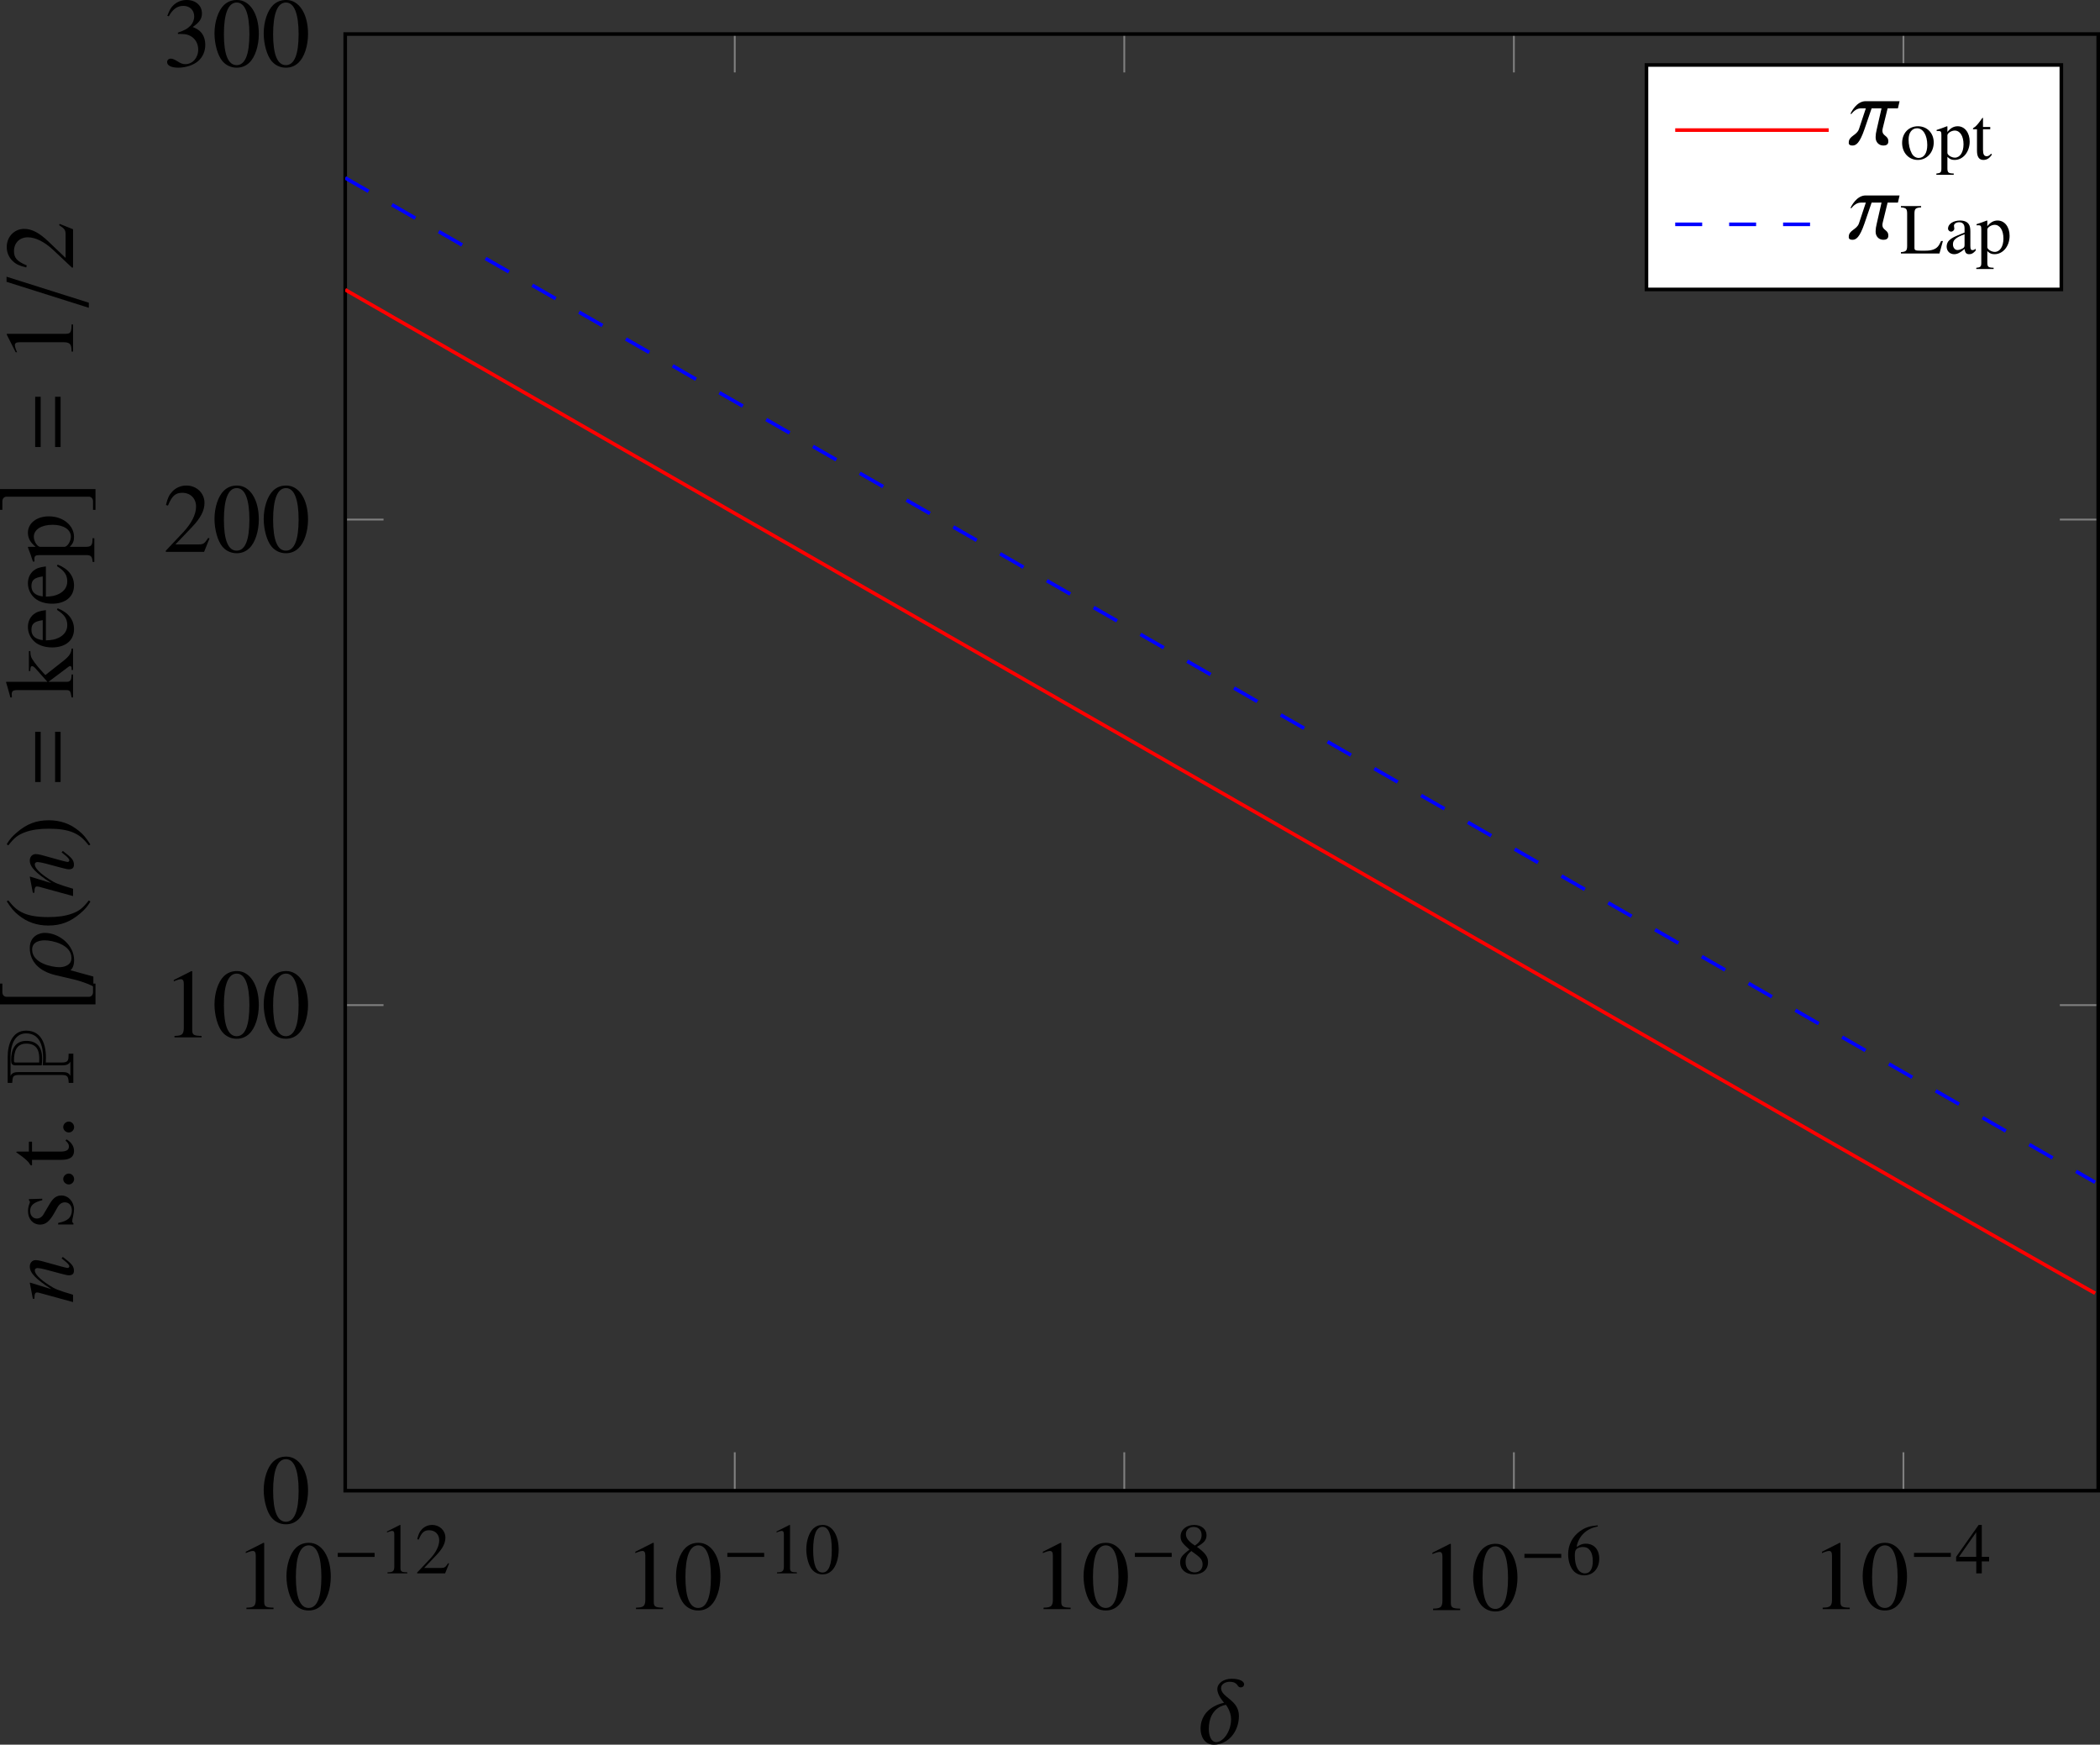 <?xml version='1.0' encoding='UTF-8'?>
<!-- This file was generated by dvisvgm 2.14 -->
<svg version='1.1' xmlns='http://www.w3.org/2000/svg' xmlns:xlink='http://www.w3.org/1999/xlink' width='228.07pt' height='189.445pt' viewBox='3.558 56.284 228.07 189.445'>
<rect x="3.558" y="56.284" width="228.07" height="189.445" fill="#333333" stroke="none"/>
<defs>
<clipPath id='clip1'>
<path d='M29.321 155.82H165.309V42.843H29.321Z'/>
</clipPath>
<path id='g80-2' d='M1.787 5.464V5.314H1.261C1.112 5.314 .986 5.212 .986 5.063V.06C.986-.09 1.112-.191 1.261-.191H1.787V-.335H.526V5.464H1.787Z'/>
<path id='g80-3' d='M1.465 5.464V-.335H.203V-.191H.729C.879-.191 1.004-.09 1.004 .06V5.063C1.004 5.212 .879 5.314 .729 5.314H.203V5.464H1.465Z'/>
<path id='g35-80' d='M5.42-4.752C5.42-6.177 3.975-6.615 2.79-6.615H.13V-6.157C.757-6.107 .936-6.127 .936-5.43V-1.275C.936-.568 .847-.478 .13-.438V.03H3.088V-.448C2.441-.458 2.192-.438 2.192-1.166V-2.76C3.606-2.66 5.42-2.959 5.42-4.752ZM5.141-4.752C5.141-3.357 3.826-3.029 2.68-3.029C2.421-3.029 2.162-3.049 1.903-3.068V-1.166C1.903-.827 1.933-.428 2.291-.269H.837C1.146-.399 1.225-.697 1.225-1.006V-5.43C1.225-5.788 1.215-6.177 .827-6.326H2.79C3.796-6.326 5.141-5.988 5.141-4.752ZM4.384-4.732C4.384-5.908 3.457-6.267 2.441-6.267C2.072-6.267 1.903-6.187 1.903-5.798V-3.168C2.142-3.138 2.381-3.128 2.62-3.128C3.676-3.128 4.384-3.597 4.384-4.732ZM4.105-4.732C4.105-3.766 3.517-3.417 2.62-3.417C2.471-3.417 2.331-3.417 2.192-3.427V-5.798C2.192-5.948 2.242-5.978 2.371-5.978C3.238-5.978 4.105-5.778 4.105-4.732Z'/>
<path id='g18-61' d='M4.558-2.62V-3.065H.492V-2.62H4.558ZM4.558-1.008V-1.453H.492V-1.008H4.558Z'/>
<path id='g25-0' d='M5.147-2.053V-2.555H.556V-2.053H5.147Z'/>
<use id='g99-48' xlink:href='#g17-48'/>
<use id='g99-49' xlink:href='#g17-49'/>
<use id='g99-50' xlink:href='#g17-50'/>
<use id='g99-52' xlink:href='#g17-52'/>
<use id='g99-54' xlink:href='#g17-54'/>
<use id='g99-56' xlink:href='#g17-56'/>
<use id='g111-46' xlink:href='#g17-46' transform='scale(1.369)'/>
<use id='g111-101' xlink:href='#g17-101' transform='scale(1.369)'/>
<use id='g111-107' xlink:href='#g17-107' transform='scale(1.369)'/>
<use id='g111-112' xlink:href='#g17-112' transform='scale(1.369)'/>
<use id='g111-115' xlink:href='#g17-115' transform='scale(1.369)'/>
<use id='g111-116' xlink:href='#g17-116' transform='scale(1.369)'/>
<use id='g93-14' xlink:href='#g27-14' transform='scale(1.217)'/>
<use id='g93-25' xlink:href='#g27-25' transform='scale(1.217)'/>
<use id='g93-26' xlink:href='#g27-26' transform='scale(1.217)'/>
<use id='g93-61' xlink:href='#g27-61' transform='scale(1.217)'/>
<path id='g14-110' d='M4.566-1.161L4.357-.903C4.069-.536 3.891-.377 3.752-.377C3.672-.377 3.593-.457 3.593-.536C3.593-.605 3.593-.605 3.732-1.161L4.298-3.206C4.347-3.414 4.387-3.633 4.387-3.772C4.387-4.129 4.119-4.377 3.732-4.377C3.097-4.377 2.471-3.782 1.449-2.194L2.114-4.357L2.084-4.377C1.548-4.268 1.34-4.228 .476-4.069V-3.911C.983-3.901 1.112-3.841 1.112-3.643C1.112-3.583 1.102-3.524 1.092-3.474L.139 0H.883C1.35-1.568 1.439-1.787 1.876-2.462C2.471-3.375 2.978-3.871 3.345-3.871C3.494-3.871 3.583-3.762 3.583-3.583C3.583-3.464 3.524-3.136 3.444-2.829L3.007-1.191C2.878-.685 2.849-.546 2.849-.447C2.849-.069 2.988 .089 3.315 .089C3.762 .089 4.02-.119 4.705-1.032L4.566-1.161Z'/>
<use id='g94-110' xlink:href='#g14-110' transform='scale(1.095)'/>
<use id='g76-80' xlink:href='#g35-80' transform='scale(1.095)'/>
<use id='g102-40' xlink:href='#g17-40' transform='scale(1.369)'/>
<use id='g102-41' xlink:href='#g17-41' transform='scale(1.369)'/>
<use id='g102-48' xlink:href='#g17-48' transform='scale(1.369)'/>
<use id='g102-49' xlink:href='#g17-49' transform='scale(1.369)'/>
<use id='g102-50' xlink:href='#g17-50' transform='scale(1.369)'/>
<use id='g102-51' xlink:href='#g17-51' transform='scale(1.369)'/>
<use id='g103-61' xlink:href='#g18-61' transform='scale(1.369)'/>
<use id='g84-0' xlink:href='#g25-0' transform='scale(.889)'/>
<path id='g17-40' d='M2.342-5.368C1.755-4.987 1.517-4.78 1.223-4.415C.659-3.724 .381-2.93 .381-2.001C.381-.993 .675-.214 1.374 .596C1.699 .977 1.906 1.151 2.319 1.405L2.414 1.278C1.779 .778 1.556 .5 1.342-.095C1.151-.627 1.064-1.231 1.064-2.025C1.064-2.859 1.167-3.51 1.382-4.002C1.604-4.494 1.842-4.78 2.414-5.241L2.342-5.368Z'/>
<path id='g17-41' d='M.302 1.405C.889 1.024 1.128 .818 1.421 .453C1.985-.238 2.263-1.032 2.263-1.961C2.263-2.978 1.969-3.748 1.27-4.558C.945-4.939 .738-5.114 .326-5.368L.23-5.241C.865-4.74 1.08-4.462 1.302-3.867C1.493-3.335 1.58-2.731 1.58-1.937C1.58-1.112 1.477-.453 1.263 .032C1.04 .532 .802 .818 .23 1.278L.302 1.405Z'/>
<path id='g17-46' d='M.993-.794C.754-.794 .556-.588 .556-.341C.556-.111 .754 .087 .985 .087C1.231 .087 1.437-.111 1.437-.341C1.437-.588 1.231-.794 .993-.794Z'/>
<path id='g17-48' d='M2.017-5.368C1.58-5.368 1.247-5.233 .953-4.955C.492-4.51 .191-3.597 .191-2.668C.191-1.802 .453-.873 .826-.429C1.12-.079 1.525 .111 1.985 .111C2.39 .111 2.731-.024 3.017-.302C3.478-.738 3.78-1.66 3.78-2.62C3.78-4.248 3.057-5.368 2.017-5.368ZM1.993-5.161C2.66-5.161 3.017-4.264 3.017-2.604S2.668-.095 1.985-.095S.953-.945 .953-2.596C.953-4.28 1.31-5.161 1.993-5.161Z'/>
<path id='g17-49' d='M2.311-5.368L.881-4.645V-4.534C.977-4.574 1.064-4.605 1.096-4.621C1.239-4.677 1.374-4.709 1.453-4.709C1.62-4.709 1.691-4.59 1.691-4.335V-.738C1.691-.476 1.628-.294 1.501-.222C1.382-.151 1.27-.127 .937-.119V0H3.128V-.119C2.501-.127 2.374-.206 2.374-.588V-5.352L2.311-5.368Z'/>
<path id='g17-50' d='M3.772-1.088L3.668-1.128C3.375-.675 3.271-.603 2.914-.603H1.016L2.35-2.001C3.057-2.739 3.367-3.343 3.367-3.962C3.367-4.756 2.724-5.368 1.898-5.368C1.461-5.368 1.048-5.193 .754-4.875C.5-4.605 .381-4.351 .246-3.788L.413-3.748C.731-4.526 1.016-4.78 1.564-4.78C2.231-4.78 2.684-4.327 2.684-3.66C2.684-3.041 2.319-2.303 1.652-1.596L.238-.095V0H3.335L3.772-1.088Z'/>
<path id='g17-51' d='M1.215-2.62C1.683-2.62 1.866-2.604 2.057-2.533C2.549-2.358 2.859-1.906 2.859-1.358C2.859-.691 2.406-.175 1.818-.175C1.604-.175 1.445-.23 1.151-.421C.913-.564 .778-.619 .643-.619C.461-.619 .341-.508 .341-.341C.341-.064 .683 .111 1.239 .111C1.85 .111 2.477-.095 2.851-.421S3.43-1.207 3.43-1.739C3.43-2.144 3.303-2.517 3.073-2.763C2.914-2.938 2.763-3.033 2.414-3.184C2.962-3.557 3.16-3.851 3.16-4.28C3.16-4.923 2.652-5.368 1.922-5.368C1.525-5.368 1.175-5.233 .889-4.979C.651-4.764 .532-4.558 .357-4.081L.476-4.05C.802-4.629 1.159-4.891 1.66-4.891C2.176-4.891 2.533-4.542 2.533-4.042C2.533-3.756 2.414-3.47 2.215-3.271C1.977-3.033 1.755-2.914 1.215-2.724V-2.62Z'/>
<path id='g17-52' d='M3.748-1.834H2.938V-5.368H2.589L.095-1.834V-1.326H2.327V0H2.938V-1.326H3.748V-1.834ZM2.319-1.834H.413L2.319-4.558V-1.834Z'/>
<path id='g17-54' d='M3.541-5.431C2.636-5.352 2.176-5.201 1.596-4.796C.738-4.185 .27-3.279 .27-2.215C.27-1.525 .484-.826 .826-.429C1.128-.079 1.556 .111 2.049 .111C3.033 .111 3.716-.643 3.716-1.739C3.716-2.755 3.136-3.398 2.223-3.398C1.874-3.398 1.707-3.343 1.207-3.041C1.421-4.24 2.311-5.098 3.557-5.304L3.541-5.431ZM1.922-3.033C2.604-3.033 3.001-2.462 3.001-1.469C3.001-.596 2.692-.111 2.136-.111C1.437-.111 1.008-.858 1.008-2.088C1.008-2.493 1.072-2.716 1.231-2.835C1.397-2.962 1.644-3.033 1.922-3.033Z'/>
<path id='g17-56' d='M2.303-2.946C3.089-3.367 3.367-3.7 3.367-4.24C3.367-4.891 2.795-5.368 2.001-5.368C1.135-5.368 .492-4.836 .492-4.113C.492-3.597 .643-3.367 1.477-2.636C.619-1.985 .445-1.739 .445-1.199C.445-.429 1.072 .111 1.969 .111C2.922 .111 3.533-.413 3.533-1.231C3.533-1.842 3.263-2.231 2.303-2.946ZM2.16-2.128C2.739-1.715 2.93-1.429 2.93-.985C2.93-.468 2.573-.111 2.057-.111C1.453-.111 1.048-.572 1.048-1.263C1.048-1.771 1.223-2.104 1.683-2.477L2.16-2.128ZM2.072-3.089C1.366-3.549 1.08-3.915 1.08-4.359C1.08-4.82 1.437-5.145 1.937-5.145C2.477-5.145 2.819-4.796 2.819-4.248C2.819-3.795 2.596-3.438 2.144-3.136C2.104-3.113 2.104-3.113 2.072-3.089Z'/>
<path id='g17-76' d='M4.55-1.382C4.415-1.08 4.304-.897 4.185-.762C3.907-.453 3.47-.31 2.811-.31H2.279C1.699-.31 1.596-.357 1.596-.635V-4.391C1.596-4.955 1.707-5.066 2.334-5.106V-5.257H.095V-5.106C.683-5.058 .786-4.947 .786-4.391V-.865C.786-.31 .675-.191 .095-.151V0H4.367L4.748-1.382H4.55Z'/>
<path id='g17-97' d='M3.51-.524C3.375-.413 3.279-.373 3.16-.373C2.978-.373 2.922-.484 2.922-.834V-2.382C2.922-2.795 2.882-3.025 2.763-3.216C2.589-3.502 2.247-3.653 1.779-3.653C1.032-3.653 .445-3.263 .445-2.763C.445-2.581 .603-2.422 .786-2.422C.977-2.422 1.143-2.581 1.143-2.755C1.143-2.787 1.135-2.827 1.128-2.882C1.112-2.954 1.104-3.017 1.104-3.073C1.104-3.287 1.358-3.462 1.675-3.462C2.064-3.462 2.279-3.232 2.279-2.803V-2.319C1.056-1.826 .921-1.763 .58-1.461C.405-1.302 .294-1.032 .294-.77C.294-.27 .643 .079 1.128 .079C1.477 .079 1.802-.087 2.287-.5C2.327-.087 2.469 .079 2.795 .079C3.065 .079 3.232-.016 3.51-.318V-.524ZM2.279-.977C2.279-.731 2.239-.659 2.072-.564C1.882-.453 1.66-.381 1.493-.381C1.215-.381 .993-.651 .993-.993V-1.024C.993-1.493 1.318-1.779 2.279-2.128V-.977Z'/>
<path id='g17-101' d='M3.24-1.302C2.859-.699 2.517-.468 2.009-.468C1.556-.468 1.215-.699 .985-1.151C.842-1.453 .786-1.715 .77-2.199H3.216C3.152-2.716 3.073-2.946 2.874-3.2C2.636-3.486 2.271-3.653 1.858-3.653C1.461-3.653 1.088-3.51 .786-3.24C.413-2.914 .199-2.35 .199-1.699C.199-.603 .77 .079 1.683 .079C2.438 .079 3.033-.389 3.367-1.247L3.24-1.302ZM.786-2.454C.873-3.073 1.143-3.367 1.628-3.367S2.303-3.144 2.406-2.454H.786Z'/>
<path id='g17-107' d='M.056-4.947C.159-4.955 .23-4.963 .31-4.963C.572-4.963 .651-4.859 .651-4.478V-.651C.651-.238 .627-.214 .056-.119V0H1.914V-.119L1.755-.127C1.437-.143 1.318-.254 1.318-.532V-1.993L2.43-.508L2.454-.476C2.469-.453 2.485-.429 2.509-.405C2.573-.326 2.596-.278 2.596-.238C2.596-.167 2.525-.119 2.43-.119H2.279V0H4.01V-.119C3.66-.143 3.414-.294 3.081-.699L1.866-2.239L2.096-2.454C2.66-2.978 3.152-3.343 3.383-3.406C3.502-3.438 3.613-3.454 3.748-3.454H3.811V-3.573H2.192V-3.462C2.501-3.454 2.589-3.422 2.589-3.311C2.589-3.248 2.517-3.136 2.406-3.041L1.318-2.072V-5.407L1.286-5.423C.985-5.328 .754-5.264 .294-5.137L.056-5.074V-4.947Z'/>
<path id='g17-111' d='M1.985-3.653C.953-3.653 .23-2.89 .23-1.795C.23-.723 .969 .079 1.969 .079S3.732-.762 3.732-1.858C3.732-2.898 3.001-3.653 1.985-3.653ZM1.882-3.43C2.549-3.43 3.017-2.668 3.017-1.58C3.017-.683 2.66-.143 2.064-.143C1.755-.143 1.461-.333 1.294-.651C1.072-1.064 .945-1.62 .945-2.184C.945-2.938 1.318-3.43 1.882-3.43Z'/>
<path id='g17-112' d='M.071-3.121C.143-3.128 .199-3.128 .27-3.128C.54-3.128 .596-3.049 .596-2.676V1.04C.596 1.453 .508 1.54 .04 1.588V1.723H1.961V1.58C1.366 1.572 1.263 1.485 1.263 .985V-.262C1.54 0 1.731 .079 2.064 .079C3.001 .079 3.732-.81 3.732-1.961C3.732-2.946 3.176-3.653 2.406-3.653C1.961-3.653 1.612-3.454 1.263-3.025V-3.637L1.215-3.653C.786-3.486 .508-3.383 .071-3.248V-3.121ZM1.263-2.652C1.263-2.89 1.707-3.176 2.072-3.176C2.66-3.176 3.049-2.573 3.049-1.652C3.049-.77 2.66-.175 2.088-.175C1.715-.175 1.263-.461 1.263-.699V-2.652Z'/>
<path id='g17-115' d='M2.501-2.493L2.469-3.573H2.382L2.366-3.557C2.295-3.502 2.287-3.494 2.255-3.494C2.207-3.494 2.128-3.51 2.041-3.549C1.866-3.613 1.691-3.645 1.485-3.645C.858-3.645 .405-3.24 .405-2.668C.405-2.223 .659-1.906 1.334-1.525L1.795-1.263C2.072-1.104 2.207-.913 2.207-.667C2.207-.318 1.953-.095 1.548-.095C1.278-.095 1.032-.199 .881-.373C.715-.572 .643-.754 .54-1.207H.413V.032H.516C.572-.048 .603-.064 .699-.064C.77-.064 .881-.048 1.064 0C1.286 .048 1.501 .079 1.644 .079C2.255 .079 2.763-.381 2.763-.937C2.763-1.334 2.573-1.596 2.096-1.882L1.239-2.39C1.016-2.517 .897-2.716 .897-2.93C.897-3.248 1.143-3.47 1.509-3.47C1.961-3.47 2.199-3.2 2.382-2.493H2.501Z'/>
<path id='g17-116' d='M2.025-3.573H1.223V-4.494C1.223-4.574 1.215-4.597 1.167-4.597C1.112-4.526 1.064-4.455 1.008-4.375C.707-3.938 .365-3.557 .238-3.526C.151-3.47 .103-3.414 .103-3.375C.103-3.351 .111-3.335 .135-3.319H.556V-.929C.556-.262 .794 .079 1.263 .079C1.652 .079 1.953-.111 2.215-.524L2.112-.611C1.945-.413 1.81-.333 1.636-.333C1.342-.333 1.223-.548 1.223-1.048V-3.319H2.025V-3.573Z'/>
<use id='g82-2' xlink:href='#g80-2' transform='scale(1.825)'/>
<use id='g82-3' xlink:href='#g80-3' transform='scale(1.825)'/>
<path id='g27-14' d='M4.127-5.36C4.127-5.637 3.716-5.869 2.984-5.869C2.269-5.869 1.688-5.467 1.688-4.922C1.688-4.332 2.305-3.689 2.305-3.68C2.296-3.68 .161-3.332 .161-1.304C.161-.697 .473 .134 1.376 .134C2.644 .134 3.654-1.027 3.654-2.483C3.654-3.966 2.028-4.154 2.028-5.02C2.028-5.422 2.501-5.592 2.787-5.592C3.627-5.592 3.439-5.083 3.814-5.083C4.002-5.083 4.127-5.208 4.127-5.36ZM2.939-2.189C2.939-1.036 2.197-.098 1.59-.098C1.09-.098 .911-.777 .911-1.277C.911-3.341 2.465-3.493 2.474-3.493C2.474-3.484 2.939-2.912 2.939-2.189Z'/>
<path id='g27-25' d='M4.654-3.939H1.563C.741-3.939 .25-2.957 .179-2.787H.277C.322-2.85 .652-3.287 1.117-3.287H1.581L.956-1.402C.759-.813 .027-.786 .027-.179V-.134C.027 .018 .143 .098 .357 .098C.697 .098 1.018-.116 1.456-1.385L2.108-3.287H3.01L2.573-1.367C2.51-1.108 2.474-.884 2.474-.706V-.625C2.474-.241 2.742 .098 3.18 .098C3.386 .098 3.627 .036 3.627-.259V-.295C3.627-.822 3.091-.75 3.091-1.251C3.091-1.322 3.1-1.402 3.127-1.501L3.564-3.287H4.502L4.654-3.939Z'/>
<path id='g27-26' d='M4.315-2.591C4.315-2.984 4.082-3.939 2.939-3.939C1.688-3.939 .813-3.064 .465-1.59L.089 .009C.027 .295-.197 1.134-.563 1.849H.339L.911-.232H.92C.92-.223 1.134 .098 1.831 .098C3.207 .098 4.315-1.268 4.315-2.591ZM3.636-2.573C3.636-1.912 3.26-.143 2.028-.143C1.251-.143 1.188-1.045 1.188-1.233C1.188-1.912 1.545-3.725 2.796-3.725C3.555-3.725 3.636-2.93 3.636-2.573Z'/>
<path id='g27-61' d='M3.386-6.056H2.921L.554 1.438H1.018L3.386-6.056Z'/>
</defs>
<g id='page1' transform='matrix(1.4 0 0 1.4 0 0)'>
<path d='M29.321 155.82V152.843M59.54 155.82V152.843M89.758 155.82V152.843M119.981 155.82V152.843M150.2 155.82V152.843M29.321 42.843V45.82M59.54 42.843V45.82M89.758 42.843V45.82M119.981 42.843V45.82M150.2 42.843V45.82' stroke='#808080' fill='none' stroke-width='.139' stroke-miterlimit='10'/>
<path d='M29.321 155.82H32.294M29.321 118.16H32.294M29.321 80.5H32.294M29.321 42.843H32.294M165.309 155.82H162.332M165.309 118.16H162.332M165.309 80.5H162.332M165.309 42.843H162.332' stroke='#808080' fill='none' stroke-width='.139' stroke-miterlimit='10'/>
<path d='M29.321 155.82V42.843H165.309V155.82H29.321Z' stroke='#000' fill='none' stroke-width='.279' stroke-miterlimit='10'/>
<g transform='matrix(.7 0 0 .7 -210.402 78.193)'>
<use x='330.234' y='124.021' xlink:href='#g102-49'/>
<use x='335.689' y='124.021' xlink:href='#g102-48'/>
<use x='341.143' y='120.061' xlink:href='#g84-0'/>
<use x='346.212' y='120.061' xlink:href='#g99-49'/>
<use x='350.197' y='120.061' xlink:href='#g99-50'/>
</g>
<g transform='matrix(.7 0 0 .7 -180.182 78.193)'>
<use x='330.234' y='124.021' xlink:href='#g102-49'/>
<use x='335.689' y='124.021' xlink:href='#g102-48'/>
<use x='341.143' y='120.061' xlink:href='#g84-0'/>
<use x='346.212' y='120.061' xlink:href='#g99-49'/>
<use x='350.197' y='120.061' xlink:href='#g99-48'/>
</g>
<g transform='matrix(.7 0 0 .7 -148.567 78.193)'>
<use x='330.234' y='124.021' xlink:href='#g102-49'/>
<use x='335.689' y='124.021' xlink:href='#g102-48'/>
<use x='341.143' y='120.061' xlink:href='#g84-0'/>
<use x='346.212' y='120.061' xlink:href='#g99-56'/>
</g>
<g transform='matrix(.7 0 0 .7 -118.347 78.269)'>
<use x='330.234' y='124.021' xlink:href='#g102-49'/>
<use x='335.689' y='124.021' xlink:href='#g102-48'/>
<use x='341.143' y='120.061' xlink:href='#g84-0'/>
<use x='346.212' y='120.061' xlink:href='#g99-54'/>
</g>
<g transform='matrix(.7 0 0 .7 -88.127 78.193)'>
<use x='330.234' y='124.021' xlink:href='#g102-49'/>
<use x='335.689' y='124.021' xlink:href='#g102-48'/>
<use x='341.143' y='120.061' xlink:href='#g84-0'/>
<use x='346.212' y='120.061' xlink:href='#g99-52'/>
</g>
<g transform='matrix(.7 0 0 .7 -208.348 71.507)'>
<use x='330.234' y='124.021' xlink:href='#g102-48'/>
</g>
<g transform='matrix(.7 0 0 .7 -215.985 33.848)'>
<use x='330.234' y='124.021' xlink:href='#g102-49'/>
<use x='335.689' y='124.021' xlink:href='#g102-48'/>
<use x='341.143' y='124.021' xlink:href='#g102-48'/>
</g>
<g transform='matrix(.7 0 0 .7 -215.985 -3.81)'>
<use x='330.234' y='124.021' xlink:href='#g102-50'/>
<use x='335.689' y='124.021' xlink:href='#g102-48'/>
<use x='341.143' y='124.021' xlink:href='#g102-48'/>
</g>
<g transform='matrix(.7 0 0 .7 -215.985 -41.469)'>
<use x='330.234' y='124.021' xlink:href='#g102-51'/>
<use x='335.689' y='124.021' xlink:href='#g102-48'/>
<use x='341.143' y='124.021' xlink:href='#g102-48'/>
</g>
<path d='M29.321 62.671L29.637 62.855L29.958 63.039L30.278 63.222L30.598 63.406L30.918 63.59L31.239 63.773L31.559 63.957L31.879 64.14L32.2 64.324L32.52 64.507L32.84 64.695L33.16 64.879L33.481 65.062L33.801 65.246L34.121 65.429L34.442 65.613L34.762 65.796L35.083 65.98L35.403 66.164L35.723 66.347L36.044 66.531L36.364 66.715L36.684 66.898L37.005 67.081L37.325 67.266L37.641 67.449L37.962 67.632L38.282 67.816L38.602 68L38.922 68.183L39.243 68.367L39.563 68.551L39.883 68.734L40.204 68.918L40.524 69.101L40.844 69.285L41.165 69.468L41.485 69.656L41.805 69.839L42.125 70.023L42.446 70.207L42.766 70.39L43.086 70.574L43.407 70.758L43.727 70.941L44.047 71.125L44.367 71.308L44.688 71.492L45.008 71.675L45.328 71.859L45.649 72.042L45.969 72.226L46.289 72.41L46.606 72.593L46.926 72.777L47.246 72.961L47.567 73.144L47.887 73.328L48.208 73.512L48.528 73.695L48.848 73.878L49.169 74.062L49.489 74.246L49.809 74.429L50.13 74.617L50.45 74.8L50.77 74.984L51.09 75.168L51.411 75.351L51.731 75.535L52.051 75.719L52.372 75.902L52.692 76.085L53.012 76.269L53.332 76.453L53.653 76.636L53.973 76.82L54.293 77.004L54.614 77.187L54.934 77.371L55.254 77.554L55.571 77.738L55.891 77.922L56.211 78.105L56.532 78.288L56.852 78.472L57.172 78.656L57.492 78.839L57.813 79.023L58.133 79.207L58.453 79.39L58.774 79.578L59.094 79.761L59.414 79.945L59.735 80.129L60.055 80.312L60.376 80.496L60.696 80.68L61.016 80.863L61.337 81.046L61.657 81.23L61.977 81.414L62.297 81.597L62.618 81.781L62.938 81.965L63.255 82.148L63.579 82.332L63.899 82.515L64.219 82.699L64.539 82.882L64.856 83.066L65.176 83.249L65.497 83.433L65.817 83.617L66.137 83.8L66.457 83.984L66.778 84.168L67.098 84.351L67.418 84.539L67.739 84.722L68.059 84.906L68.379 85.09L68.7 85.273L69.02 85.456L69.341 85.641L69.66 85.824L69.981 86.007L70.301 86.191L70.621 86.375L70.942 86.558L71.262 86.742L71.583 86.925L71.903 87.109L72.219 87.293L72.544 87.476L72.86 87.66L73.18 87.843L73.501 88.027L73.82 88.211L74.141 88.394L74.462 88.578L74.782 88.761L75.102 88.945L75.422 89.129L75.743 89.312L76.063 89.5L76.383 89.683L76.704 89.867L77.024 90.05L77.344 90.234L77.664 90.418L77.985 90.601L78.305 90.785L78.625 90.968L78.946 91.152L79.266 91.336L79.586 91.519L79.907 91.703L80.227 91.886L80.547 92.07L80.867 92.254L81.188 92.437L81.509 92.621L81.825 92.804L82.145 92.988L82.466 93.172L82.785 93.355L83.106 93.539L83.426 93.722L83.746 93.906L84.067 94.09L84.387 94.273L84.708 94.461L85.028 94.644L85.348 94.828L85.669 95.011L85.989 95.195L86.309 95.379L86.629 95.562L86.95 95.746L87.27 95.929L87.59 96.113L87.911 96.297L88.231 96.48L88.551 96.664L88.871 96.847L89.192 97.031L89.512 97.215L89.832 97.398L90.153 97.582L90.473 97.765L90.793 97.949L91.114 98.132L91.43 98.316L91.75 98.5L92.071 98.683L92.391 98.867L92.711 99.05L93.032 99.234L93.352 99.422L93.672 99.605L93.992 99.789L94.313 99.972L94.634 100.156L94.954 100.34L95.274 100.523L95.594 100.707L95.915 100.89L96.234 101.074L96.555 101.257L96.876 101.441L97.196 101.625L97.516 101.808L97.836 101.992L98.157 102.175L98.473 102.359L98.794 102.543L99.118 102.726L99.438 102.91L99.754 103.093L100.075 103.277L100.395 103.461L100.715 103.644L101.036 103.828L101.356 104.011L101.676 104.195L101.996 104.382L102.317 104.566L102.637 104.75L102.957 104.933L103.278 105.117L103.598 105.3L103.918 105.484L104.239 105.668L104.559 105.851L104.879 106.035L105.199 106.218L105.52 106.402L105.841 106.586L106.16 106.769L106.481 106.953L106.801 107.136L107.122 107.32L107.442 107.504L107.762 107.687L108.083 107.871L108.399 108.054L108.719 108.238L109.04 108.422L109.359 108.605L109.68 108.789L110.001 108.972L110.321 109.156L110.641 109.343L110.961 109.527L111.282 109.711L111.602 109.894L111.922 110.078L112.243 110.261L112.563 110.445L112.883 110.629L113.204 110.812L113.524 110.996L113.844 111.179L114.164 111.363L114.485 111.547L114.805 111.73L115.125 111.914L115.446 112.097L115.766 112.281L116.087 112.465L116.406 112.648L116.723 112.832L117.043 113.015L117.364 113.199L117.684 113.382L118.004 113.566L118.324 113.75L118.645 113.933L118.966 114.117L119.285 114.3L119.606 114.488L119.926 114.672L120.247 114.855L120.567 115.039L120.887 115.222L121.208 115.406L121.528 115.59L121.848 115.773L122.168 115.957L122.489 116.14L122.809 116.324L123.129 116.507L123.45 116.691L123.77 116.875L124.086 117.058L124.407 117.242L124.731 117.425L125.051 117.609L125.371 117.793L125.692 117.976L126.013 118.16L126.329 118.343L126.649 118.527L126.969 118.711L127.289 118.894L127.61 119.078L127.93 119.261L128.25 119.445L128.571 119.632L128.891 119.816L129.212 120L129.531 120.183L129.852 120.367L130.173 120.55L130.493 120.734L130.813 120.918L131.133 121.101L131.454 121.285L131.774 121.468L132.094 121.652L132.415 121.836L132.735 122.019L133.055 122.203L133.375 122.386L133.696 122.57L134.016 122.754L134.336 122.937L134.657 123.121L134.977 123.304L135.293 123.488L135.614 123.671L135.934 123.855L136.254 124.039L136.575 124.222L136.895 124.406L137.215 124.589L137.536 124.773L137.856 124.957L138.176 125.14L138.496 125.324L138.817 125.507L139.137 125.691L139.457 125.875L139.778 126.058L140.098 126.246L140.418 126.429L140.739 126.613L141.059 126.797L141.379 126.98L141.7 127.164L142.02 127.347L142.34 127.531L142.661 127.714L142.981 127.898L143.297 128.082L143.618 128.265L143.938 128.449L144.258 128.632L144.579 128.816L144.899 129L145.219 129.183L145.539 129.367L145.86 129.55L146.18 129.734L146.5 129.918L146.821 130.101L147.141 130.285L147.461 130.468L147.782 130.652L148.102 130.832L148.422 131.015L148.743 131.199L149.063 131.382L149.383 131.566L149.704 131.75L150.024 131.933L150.344 132.117L150.665 132.3L150.985 132.484L151.305 132.668L151.625 132.851L151.946 133.035L152.266 133.218L152.582 133.402L152.903 133.586L153.223 133.769L153.543 133.949L153.864 134.132L154.184 134.316L154.504 134.5L154.825 134.683L155.145 134.867L155.465 135.05L155.786 135.23L156.106 135.414L156.426 135.597L156.747 135.781L157.067 135.964L157.387 136.144L157.707 136.328L158.028 136.511L158.348 136.695L158.668 136.875L158.989 137.058L159.309 137.242L159.629 137.422L159.95 137.605L160.27 137.789L160.59 137.968L160.911 138.152L161.231 138.336L161.547 138.515L161.868 138.699L162.188 138.879L162.508 139.062L162.829 139.242L163.149 139.422L163.469 139.605L163.79 139.785L164.11 139.968L164.43 140.148L164.75 140.328L165.071 140.507' stroke='#f00' fill='none' stroke-width='.279' stroke-miterlimit='10' clip-path='url(#clip1)'/>
<path d='M29.321 53.996L29.637 54.183L29.958 54.367L30.278 54.551L30.598 54.734L30.918 54.917L31.239 55.101L31.559 55.285L31.879 55.468L32.2 55.652L32.52 55.836L32.84 56.019L33.16 56.203L33.481 56.386L33.801 56.57L34.121 56.754L34.442 56.937L34.762 57.12L35.083 57.304L35.403 57.488L35.723 57.671L36.044 57.855L36.364 58.039L36.684 58.222L37.005 58.406L37.325 58.59L37.641 58.773L37.962 58.956L38.282 59.144L38.602 59.328L38.922 59.512L39.243 59.695L39.563 59.878L39.883 60.062L40.204 60.246L40.524 60.429L40.844 60.613L41.165 60.797L41.485 60.98L41.805 61.164L42.125 61.347L42.446 61.531L42.766 61.715L43.086 61.898L43.407 62.082L43.727 62.265L44.047 62.449L44.367 62.632L44.688 62.816L45.008 63L45.328 63.183L45.649 63.367L45.969 63.551L46.289 63.734L46.606 63.917L46.926 64.105L47.246 64.288L47.567 64.472L47.887 64.656L48.208 64.839L48.528 65.023L48.848 65.207L49.169 65.39L49.489 65.574L49.809 65.758L50.13 65.941L50.45 66.124L50.77 66.308L51.09 66.492L51.411 66.675L51.731 66.859L52.051 67.043L52.372 67.226L52.692 67.41L53.012 67.593L53.332 67.777L53.653 67.961L53.973 68.144L54.293 68.328L54.614 68.511L54.934 68.695L55.254 68.878L55.571 69.066L55.891 69.249L56.211 69.433L56.532 69.617L56.852 69.8L57.172 69.984L57.492 70.168L57.813 70.351L58.133 70.534L58.453 70.719L58.774 70.902L59.094 71.085L59.414 71.269L59.735 71.453L60.055 71.636L60.376 71.82L60.696 72.004L61.016 72.187L61.337 72.371L61.657 72.554L61.977 72.738L62.297 72.921L62.618 73.105L62.938 73.289L63.255 73.472L63.579 73.656L63.899 73.839L64.219 74.027L64.539 74.211L64.856 74.394L65.176 74.578L65.497 74.761L65.817 74.945L66.137 75.129L66.457 75.312L66.778 75.495L67.098 75.68L67.418 75.863L67.739 76.046L68.059 76.23L68.379 76.414L68.7 76.597L69.02 76.781L69.341 76.965L69.66 77.148L69.981 77.332L70.301 77.516L70.621 77.699L70.942 77.882L71.262 78.066L71.583 78.25L71.903 78.433L72.219 78.617L72.544 78.8L72.86 78.988L73.18 79.172L73.501 79.355L73.82 79.539L74.141 79.722L74.462 79.906L74.782 80.09L75.102 80.273L75.422 80.457L75.743 80.64L76.063 80.824L76.383 81.007L76.704 81.191L77.024 81.375L77.344 81.558L77.664 81.742L77.985 81.926L78.305 82.109L78.625 82.292L78.946 82.477L79.266 82.66L79.586 82.843L79.907 83.027L80.227 83.211L80.547 83.394L80.867 83.578L81.188 83.762L81.509 83.949L81.825 84.133L82.145 84.316L82.466 84.499L82.785 84.683L83.106 84.867L83.426 85.05L83.746 85.234L84.067 85.418L84.387 85.601L84.708 85.785L85.028 85.968L85.348 86.152L85.669 86.336L85.989 86.519L86.309 86.703L86.629 86.886L86.95 87.07L87.27 87.254L87.59 87.437L87.911 87.621L88.231 87.804L88.551 87.988L88.871 88.171L89.192 88.355L89.512 88.539L89.832 88.722L90.153 88.906L90.473 89.093L90.793 89.277L91.114 89.461L91.43 89.644L91.75 89.828L92.071 90.011L92.391 90.195L92.711 90.379L93.032 90.562L93.352 90.746L93.672 90.929L93.992 91.113L94.313 91.296L94.634 91.48L94.954 91.664L95.274 91.847L95.594 92.031L95.915 92.214L96.234 92.398L96.555 92.582L96.876 92.765L97.196 92.949L97.516 93.132L97.836 93.316L98.157 93.5L98.473 93.683L98.794 93.867L99.118 94.054L99.438 94.238L99.754 94.422L100.075 94.605L100.395 94.789L100.715 94.972L101.036 95.156L101.356 95.339L101.676 95.523L101.996 95.707L102.317 95.89L102.637 96.074L102.957 96.257L103.278 96.441L103.598 96.625L103.918 96.808L104.239 96.992L104.559 97.175L104.879 97.359L105.199 97.543L105.52 97.726L105.841 97.91L106.16 98.093L106.481 98.277L106.801 98.461L107.122 98.644L107.442 98.828L107.762 99.015L108.083 99.199L108.399 99.382L108.719 99.566L109.04 99.75L109.359 99.933L109.68 100.117L110.001 100.3L110.321 100.484L110.641 100.668L110.961 100.851L111.282 101.035L111.602 101.218L111.922 101.402L112.243 101.586L112.563 101.769L112.883 101.953L113.204 102.136L113.524 102.32L113.844 102.504L114.164 102.687L114.485 102.871L114.805 103.054L115.125 103.238L115.446 103.422L115.766 103.605L116.087 103.789L116.406 103.976L116.723 104.16L117.043 104.343L117.364 104.527L117.684 104.711L118.004 104.894L118.324 105.078L118.645 105.261L118.966 105.445L119.285 105.629L119.606 105.812L119.926 105.996L120.247 106.179L120.567 106.363L120.887 106.546L121.208 106.73L121.528 106.914L121.848 107.097L122.168 107.281L122.489 107.464L122.809 107.648L123.129 107.832L123.45 108.015L123.77 108.199L124.086 108.382L124.407 108.566L124.731 108.75L125.051 108.937L125.371 109.121L125.692 109.304L126.013 109.488L126.329 109.671L126.649 109.855L126.969 110.039L127.289 110.222L127.61 110.406L127.93 110.589L128.25 110.773L128.571 110.957L128.891 111.14L129.212 111.324L129.531 111.507L129.852 111.691L130.173 111.875L130.493 112.058L130.813 112.242L131.133 112.425L131.454 112.609L131.774 112.793L132.094 112.976L132.415 113.16L132.735 113.343L133.055 113.527L133.375 113.711L133.696 113.898L134.016 114.082L134.336 114.265L134.657 114.449L134.977 114.632L135.293 114.816L135.614 115L135.934 115.183L136.254 115.367L136.575 115.55L136.895 115.734L137.215 115.918L137.536 116.101L137.856 116.285L138.176 116.468L138.496 116.652L138.817 116.836L139.137 117.019L139.457 117.203L139.778 117.386L140.098 117.57L140.418 117.754L140.739 117.937L141.059 118.121L141.379 118.304L141.7 118.488L142.02 118.672L142.34 118.859L142.661 119.043L142.981 119.226L143.297 119.41L143.618 119.593L143.938 119.777L144.258 119.961L144.579 120.144L144.899 120.328L145.219 120.511L145.539 120.695L145.86 120.879L146.18 121.062L146.5 121.246L146.821 121.429L147.141 121.613L147.461 121.797L147.782 121.98L148.102 122.164L148.422 122.347L148.743 122.531L149.063 122.714L149.383 122.898L149.704 123.082L150.024 123.265L150.344 123.449L150.665 123.632L150.985 123.82L151.305 124.004L151.625 124.187L151.946 124.371L152.266 124.554L152.582 124.738L152.903 124.921L153.223 125.105L153.543 125.289L153.864 125.472L154.184 125.656L154.504 125.839L154.825 126.023L155.145 126.207L155.465 126.39L155.786 126.574L156.106 126.757L156.426 126.941L156.747 127.125L157.067 127.308L157.387 127.492L157.707 127.675L158.028 127.859L158.348 128.043L158.668 128.226L158.989 128.41L159.309 128.593L159.629 128.781L159.95 128.964L160.27 129.148L160.59 129.332L160.911 129.515L161.231 129.699L161.547 129.882L161.868 130.066L162.188 130.25L162.508 130.433L162.829 130.617L163.149 130.8L163.469 130.984L163.79 131.168L164.11 131.351L164.43 131.535L164.75 131.718L165.071 131.902' stroke='#00f' fill='none' stroke-width='.279' stroke-miterlimit='10' stroke-dasharray='2.092 2.092' clip-path='url(#clip1)'/>
<g transform='matrix(.7 0 0 .7 -135.626 88.592)'>
<use x='330.234' y='124.021' xlink:href='#g93-14'/>
</g>
<g transform='matrix(0 -.7 .7 0 -78.607 372.464)'>
<use x='330.234' y='124.021' xlink:href='#g94-110'/>
<use x='338.416' y='124.021' xlink:href='#g111-115'/>
<use x='342.66' y='124.021' xlink:href='#g111-46'/>
<use x='345.387' y='124.021' xlink:href='#g111-116'/>
<use x='348.42' y='124.021' xlink:href='#g111-46'/>
<use x='354.529' y='124.021' xlink:href='#g76-80'/>
<use x='362.412' y='116.537' xlink:href='#g82-2'/>
<use x='366.045' y='124.021' xlink:href='#g93-26'/>
<use x='371.587' y='124.021' xlink:href='#g102-40'/>
<use x='375.22' y='124.021' xlink:href='#g94-110'/>
<use x='380.674' y='124.021' xlink:href='#g102-41'/>
<use x='387.337' y='124.021' xlink:href='#g103-61'/>
<use x='397.306' y='124.021' xlink:href='#g111-107'/>
<use x='402.651' y='124.021' xlink:href='#g111-101'/>
<use x='407.495' y='124.021' xlink:href='#g111-101'/>
<use x='412.338' y='124.021' xlink:href='#g111-112'/>
<use x='417.793' y='116.537' xlink:href='#g82-3'/>
<use x='424.456' y='124.021' xlink:href='#g103-61'/>
<use x='434.424' y='124.021' xlink:href='#g102-49'/>
<use x='439.879' y='124.021' xlink:href='#g93-61'/>
<use x='444.69' y='124.021' xlink:href='#g102-50'/>
</g>
<path d='M130.266 62.652H162.45V45.242H130.266Z' fill='#fff'/>
<path d='M130.266 62.652H162.45V45.242H130.266Z' stroke='#000' fill='none' stroke-width='.279' stroke-miterlimit='10'/>
<path d='M132.496 50.293H138.449H144.402' stroke='#f00' fill='none' stroke-width='.279' stroke-miterlimit='10'/>
<g transform='matrix(.7 0 0 .7 -97.273 -28.097)'>
<use x='347.442' y='113.577' xlink:href='#g93-25'/>
<use x='353.158' y='115.214' xlink:href='#g17-111'/>
<use x='357.143' y='115.214' xlink:href='#g17-112'/>
<use x='361.128' y='115.214' xlink:href='#g17-116'/>
</g>
<path d='M132.496 57.602H138.449H144.402' stroke='#00f' fill='none' stroke-width='.279' stroke-miterlimit='10' stroke-dasharray='2.092 2.092'/>
<g transform='matrix(.7 0 0 .7 -97.273 -28.097)'>
<use x='347.442' y='124.021' xlink:href='#g93-25'/>
<use x='353.158' y='125.657' xlink:href='#g17-76'/>
<use x='358.028' y='125.657' xlink:href='#g17-97'/>
<use x='361.566' y='125.657' xlink:href='#g17-112'/>
</g>
</g>
</svg>